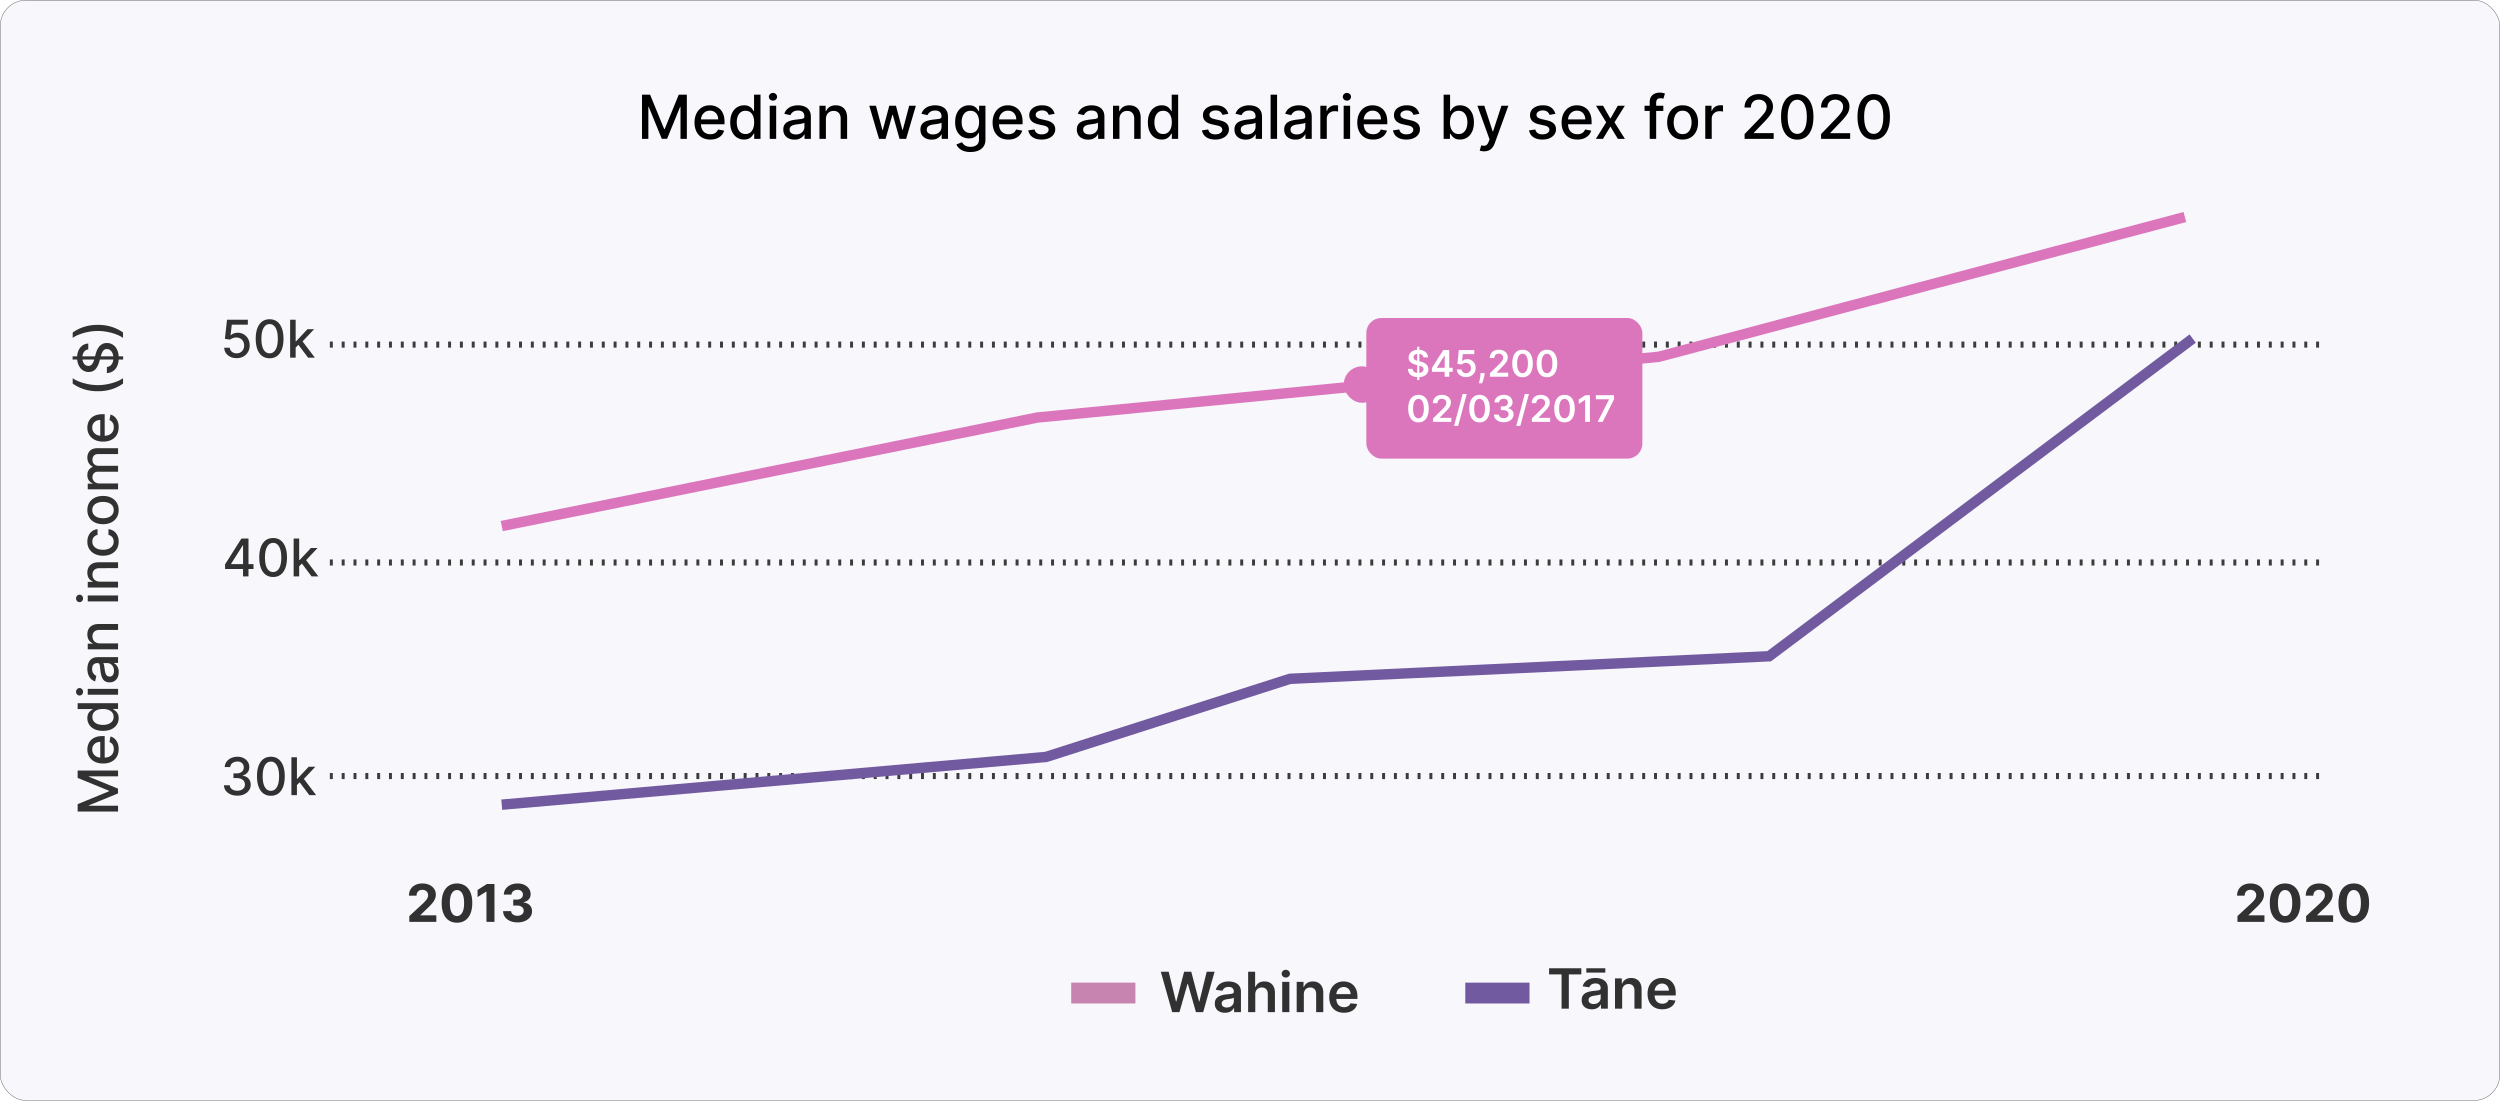 <svg width="1440" height="634" fill="none" xmlns="http://www.w3.org/2000/svg"><rect x=".125" y=".125" width="1439.75" height="633.75" rx="14.875" fill="#F9F9FE"/><rect x=".125" y=".125" width="1439.75" height="633.75" rx="14.875" fill="#000" fill-opacity=".01"/><rect x=".125" y=".125" width="1439.75" height="633.75" rx="14.875" stroke="#585858" stroke-width=".25"/><path d="M44.727 467.443v-4.261l18.091-7.409v-.273l-18.09-7.409v-4.261H68v3.34H51.16v.216l16.806 6.864v2.773l-16.818 6.863v.216H68v3.341H44.727zm23.625-35.969c0 1.72-.367 3.201-1.102 4.444-.742 1.234-1.784 2.189-3.125 2.863-1.349.667-2.928 1-4.739 1-1.788 0-3.363-.333-4.727-1-1.364-.674-2.428-1.613-3.193-2.818-.765-1.212-1.148-2.629-1.148-4.25 0-.985.163-1.939.489-2.864a6.937 6.937 0 011.534-2.488c.697-.735 1.602-1.315 2.716-1.739 1.106-.424 2.45-.636 4.034-.636h1.204v13.875H57.75v-10.546c-.894 0-1.686.182-2.375.546a4.12 4.12 0 00-1.648 1.534c-.401.651-.602 1.417-.602 2.295 0 .955.235 1.788.705 2.5a4.732 4.732 0 001.818 1.637 5.256 5.256 0 002.42.568h1.989c1.166 0 2.159-.205 2.977-.614.818-.416 1.443-.996 1.875-1.738.424-.743.636-1.61.636-2.603a5.4 5.4 0 00-.272-1.761c-.19-.53-.47-.989-.841-1.375a3.65 3.65 0 00-1.375-.886l.58-3.216a5.814 5.814 0 012.488 1.386c.704.659 1.254 1.489 1.648 2.489.386.992.58 2.125.58 3.397zm-.011-17.792c0 1.409-.36 2.666-1.08 3.773-.727 1.098-1.761 1.962-3.102 2.59-1.348.622-2.966.932-4.852.932-1.887 0-3.5-.314-4.841-.943-1.341-.636-2.367-1.507-3.08-2.614-.712-1.106-1.068-2.359-1.068-3.761 0-1.083.182-1.954.546-2.614.356-.666.772-1.181 1.25-1.545.477-.371.897-.659 1.261-.864v-.204h-8.648v-3.398H68v3.318h-2.716v.284c.371.205.795.5 1.273.887.477.379.894.901 1.25 1.568s.534 1.53.534 2.591zm-2.898-.75c0-.977-.257-1.803-.772-2.477-.523-.682-1.247-1.197-2.171-1.546-.924-.356-2-.534-3.227-.534-1.212 0-2.273.174-3.182.523-.91.348-1.617.86-2.125 1.534s-.761 1.507-.761 2.5c0 1.023.265 1.875.795 2.557.53.681 1.254 1.197 2.17 1.545.917.341 1.951.511 3.103.511 1.166 0 2.216-.174 3.147-.522.932-.349 1.67-.864 2.216-1.546.538-.689.807-1.538.807-2.545zM68 400.185H50.545v-3.398H68v3.398zm-20.148-1.716c0 .591-.197 1.098-.59 1.522-.402.417-.88.625-1.432.625a1.897 1.897 0 01-1.432-.625 2.136 2.136 0 01-.603-1.522 2.1 2.1 0 01.603-1.512c.394-.424.87-.636 1.431-.636.554 0 1.03.212 1.432.636.394.417.591.921.591 1.512zm20.534-11.333c0 1.106-.204 2.106-.613 3a5.048 5.048 0 01-1.807 2.125c-.788.516-1.754.773-2.898.773-.985 0-1.795-.189-2.432-.568a4.194 4.194 0 01-1.511-1.534 8.019 8.019 0 01-.84-2.159 21.482 21.482 0 01-.433-2.432c-.12-1.046-.22-1.894-.295-2.546-.084-.651-.216-1.125-.398-1.42-.182-.295-.477-.443-.886-.443h-.08c-.992 0-1.761.28-2.307.841-.545.553-.818 1.379-.818 2.477 0 1.144.254 2.045.762 2.705.5.651 1.056 1.102 1.67 1.352l-.727 3.193c-1.06-.379-1.917-.932-2.569-1.659a6.736 6.736 0 01-1.431-2.534 9.9 9.9 0 01-.455-3.012c0-.697.084-1.435.25-2.215a6.49 6.49 0 01.887-2.205c.431-.689 1.049-1.254 1.852-1.693.795-.44 1.83-.659 3.102-.659H68v3.318h-2.386v.136c.439.22.87.55 1.295.989.424.439.777 1.004 1.057 1.693.28.689.42 1.515.42 2.477zm-2.727-.738c0-.94-.186-1.743-.557-2.409-.37-.675-.856-1.186-1.454-1.534a3.765 3.765 0 00-1.944-.535h-2.25c.122.122.235.357.341.705.099.341.186.731.262 1.17.068.44.132.868.193 1.285.053.416.099.765.136 1.045a8.43 8.43 0 00.42 1.807c.198.538.482.97.853 1.295.364.318.849.478 1.455.478.84 0 1.477-.311 1.909-.932.424-.621.636-1.413.636-2.375zm-8.023-15.799H68v3.398H50.545v-3.261h2.841v-.216a4.992 4.992 0 01-2.227-1.886c-.56-.864-.84-1.951-.84-3.262 0-1.189.25-2.231.75-3.125.492-.894 1.226-1.587 2.204-2.079.977-.493 2.185-.739 3.625-.739H68v3.398H57.307c-1.265 0-2.254.329-2.966.988-.72.659-1.08 1.565-1.08 2.716 0 .788.17 1.489.512 2.103.34.606.84 1.087 1.5 1.443.651.348 1.44.522 2.363.522zM68 346.403H50.545v-3.397H68v3.397zm-20.148-1.716a2.16 2.16 0 01-.59 1.523c-.402.417-.88.625-1.432.625a1.897 1.897 0 01-1.432-.625 2.138 2.138 0 01-.603-1.523c0-.59.201-1.094.603-1.511.394-.424.87-.636 1.431-.636.554 0 1.03.212 1.432.636.394.417.591.921.591 1.511zm9.784-9.65H68v3.398H50.545v-3.262h2.841v-.216a4.985 4.985 0 01-2.227-1.886c-.56-.864-.84-1.951-.84-3.261 0-1.19.25-2.231.75-3.125.492-.894 1.226-1.587 2.204-2.08.977-.492 2.185-.739 3.625-.739H68v3.398H57.307c-1.265 0-2.254.33-2.966.989-.72.659-1.08 1.564-1.08 2.716 0 .788.17 1.488.512 2.102.34.606.84 1.087 1.5 1.443.651.349 1.44.523 2.363.523zm10.716-23.08c0 1.69-.382 3.144-1.148 4.364-.772 1.212-1.837 2.144-3.193 2.795-1.356.652-2.909.978-4.659.978-1.772 0-3.337-.334-4.693-1-1.364-.667-2.428-1.606-3.193-2.818-.765-1.213-1.148-2.641-1.148-4.285 0-1.325.246-2.507.739-3.545.485-1.038 1.166-1.875 2.045-2.511.88-.644 1.906-1.027 3.08-1.148v3.307c-.818.182-1.523.598-2.114 1.25-.59.644-.886 1.507-.886 2.591 0 .947.25 1.776.75 2.488.492.705 1.197 1.254 2.113 1.648.91.394 1.985.591 3.228.591 1.272 0 2.37-.193 3.295-.58.924-.386 1.64-.931 2.148-1.636.508-.712.761-1.549.761-2.511 0-.644-.117-1.228-.352-1.75a3.568 3.568 0 00-1.034-1.33c-.447-.364-.985-.617-1.614-.761v-3.307c1.13.121 2.137.489 3.023 1.102.886.614 1.583 1.436 2.09 2.466.508 1.023.762 2.224.762 3.602zm0-18.156c0 1.636-.375 3.065-1.125 4.284-.75 1.22-1.799 2.167-3.148 2.841-1.348.674-2.924 1.011-4.727 1.011-1.81 0-3.394-.337-4.75-1.011-1.356-.674-2.409-1.621-3.159-2.841-.75-1.219-1.125-2.648-1.125-4.284 0-1.636.375-3.064 1.125-4.284.75-1.22 1.803-2.167 3.16-2.841 1.355-.674 2.939-1.011 4.75-1.011 1.802 0 3.378.337 4.726 1.011 1.349.674 2.398 1.621 3.148 2.841.75 1.22 1.125 2.648 1.125 4.284zm-2.852-.011c0-1.061-.28-1.94-.84-2.637-.561-.697-1.308-1.212-2.24-1.545-.931-.341-1.958-.511-3.08-.511-1.113 0-2.136.17-3.067.511-.94.333-1.694.848-2.262 1.545-.568.697-.852 1.576-.852 2.637 0 1.068.284 1.954.852 2.659.569.697 1.322 1.216 2.262 1.557.931.333 1.954.5 3.068.5 1.121 0 2.148-.167 3.08-.5.931-.341 1.678-.86 2.238-1.557.56-.705.841-1.591.841-2.659zm2.5-11.918H50.545v-3.261h2.841v-.216c-.962-.364-1.712-.958-2.25-1.784-.545-.826-.818-1.815-.818-2.966 0-1.167.273-2.144.818-2.932.546-.795 1.296-1.383 2.25-1.761v-.182c-.931-.417-1.674-1.08-2.227-1.989-.56-.909-.84-1.992-.84-3.25 0-1.583.495-2.875 1.488-3.875.992-1.007 2.488-1.511 4.488-1.511H68v3.398H56.614c-1.182 0-2.038.322-2.569.966-.53.643-.795 1.412-.795 2.306 0 1.106.34 1.966 1.023 2.58.674.614 1.541.92 2.602.92H68v3.387H56.398c-.947 0-1.709.295-2.284.886-.576.591-.864 1.36-.864 2.307a3.3 3.3 0 00.511 1.784c.334.538.8.973 1.398 1.307.599.326 1.292.488 2.08.488H68v3.398zm.352-35.804c0 1.72-.367 3.201-1.102 4.443-.742 1.235-1.784 2.19-3.125 2.864-1.349.667-2.928 1-4.739 1-1.788 0-3.363-.333-4.727-1-1.364-.674-2.428-1.614-3.193-2.818-.765-1.212-1.148-2.629-1.148-4.25 0-.985.163-1.94.489-2.864a6.928 6.928 0 011.534-2.488c.697-.735 1.602-1.315 2.716-1.739 1.106-.424 2.45-.636 4.034-.636h1.204v13.875H57.75v-10.546c-.894 0-1.686.182-2.375.546a4.12 4.12 0 00-1.648 1.534c-.401.651-.602 1.416-.602 2.295 0 .955.235 1.788.705 2.5a4.722 4.722 0 001.818 1.636 5.244 5.244 0 002.42.569h1.989c1.166 0 2.159-.205 2.977-.614.818-.417 1.443-.996 1.875-1.739.424-.742.636-1.609.636-2.602a5.4 5.4 0 00-.272-1.761 3.795 3.795 0 00-.841-1.375 3.652 3.652 0 00-1.375-.887l.58-3.216c.946.258 1.776.72 2.488 1.387.704.659 1.254 1.488 1.648 2.488.386.993.58 2.125.58 3.398zm-11.988-20.716c-2.849 0-5.47-.375-7.864-1.125a23.42 23.42 0 01-6.625-3.284v-3.113c.75.56 1.67 1.083 2.761 1.568a26.05 26.05 0 003.591 1.272c1.296.364 2.64.648 4.034.853 1.387.204 2.754.307 4.103.307 1.803 0 3.628-.178 5.477-.535a30.543 30.543 0 005.148-1.443c1.583-.606 2.875-1.28 3.875-2.022v3.113a23.42 23.42 0 01-6.625 3.284c-2.394.75-5.02 1.125-7.875 1.125zm14.545-18.241H41.82v-1.864h29.09v1.864zm-20.068-5.83c-1.076.121-1.91.621-2.5 1.5-.599.879-.898 1.985-.898 3.318 0 .955.152 1.781.455 2.478.295.697.704 1.238 1.227 1.625a2.902 2.902 0 001.761.568c.553 0 1.03-.129 1.432-.386.402-.266.739-.61 1.012-1.035.265-.431.488-.894.67-1.386.174-.492.318-.966.432-1.42l.59-2.273c.183-.743.429-1.504.74-2.284a9.116 9.116 0 011.227-2.171 5.885 5.885 0 011.886-1.613c.75-.417 1.648-.625 2.693-.625 1.318 0 2.489.341 3.511 1.022 1.023.675 1.83 1.656 2.421 2.944.59 1.28.886 2.829.886 4.647 0 1.743-.276 3.25-.83 4.523-.552 1.273-1.336 2.269-2.352 2.989-1.022.719-2.234 1.117-3.636 1.193v-3.523c.841-.068 1.542-.341 2.102-.818.553-.485.966-1.102 1.24-1.852a7.519 7.519 0 00.397-2.489c0-.992-.156-1.875-.466-2.648-.318-.78-.758-1.394-1.318-1.841-.569-.447-1.231-.67-1.989-.67-.69 0-1.254.197-1.693.591-.44.386-.803.913-1.091 1.579-.288.66-.542 1.406-.761 2.239l-.75 2.75c-.508 1.864-1.254 3.341-2.239 4.432-.985 1.083-2.288 1.625-3.91 1.625-1.34 0-2.51-.364-3.51-1.091s-1.777-1.712-2.33-2.955c-.56-1.242-.84-2.644-.84-4.204 0-1.576.276-2.966.829-4.171.553-1.212 1.314-2.166 2.284-2.863.962-.697 2.068-1.061 3.318-1.091v3.386zm5.523-14.162c2.856 0 5.48.375 7.875 1.125a23.446 23.446 0 016.625 3.284v3.114c-.75-.561-1.67-1.083-2.762-1.568a26.365 26.365 0 00-3.58-1.273 32.529 32.529 0 00-4.045-.852 28.248 28.248 0 00-4.113-.307c-1.796 0-3.618.178-5.466.534a30.543 30.543 0 00-5.148 1.443c-1.583.606-2.875 1.281-3.875 2.023v-3.114a23.446 23.446 0 016.625-3.284c2.394-.75 5.015-1.125 7.864-1.125z" fill="#313131"/><path d="M369.797 54.545h4.66l8.104 19.787h.298l8.104-19.786h4.661V80h-3.654V61.58h-.236l-7.507 18.383h-3.033l-7.507-18.395h-.236V80h-3.654V54.545zm39.34 25.84c-1.881 0-3.5-.402-4.859-1.205-1.351-.812-2.395-1.952-3.132-3.418-.73-1.475-1.094-3.203-1.094-5.183 0-1.956.364-3.68 1.094-5.17.737-1.492 1.764-2.656 3.082-3.493 1.326-.837 2.875-1.255 4.648-1.255 1.078 0 2.122.178 3.132.534a7.58 7.58 0 012.722 1.678c.804.762 1.438 1.752 1.902 2.97.464 1.21.696 2.68.696 4.413v1.317h-15.176V68.79h11.534c0-.978-.199-1.844-.596-2.598a4.512 4.512 0 00-1.678-1.802c-.713-.439-1.55-.658-2.511-.658-1.044 0-1.955.256-2.734.77a5.172 5.172 0 00-1.79 1.989 5.744 5.744 0 00-.621 2.647v2.175c0 1.276.223 2.362.671 3.257.455.894 1.089 1.578 1.901 2.05.812.464 1.761.696 2.847.696.704 0 1.346-.1 1.926-.298a4.164 4.164 0 001.504-.92 3.98 3.98 0 00.969-1.504l3.518.634a6.374 6.374 0 01-1.516 2.722c-.721.77-1.629 1.371-2.722 1.802-1.086.423-2.325.634-3.717.634zm19.461-.012c-1.541 0-2.917-.394-4.126-1.18-1.202-.796-2.146-1.927-2.834-3.394-.68-1.475-1.019-3.244-1.019-5.307s.343-3.828 1.031-5.295c.696-1.467 1.649-2.59 2.859-3.368 1.21-.779 2.581-1.169 4.114-1.169 1.185 0 2.138.2 2.859.597.729.39 1.292.845 1.69 1.367.406.522.721.982.944 1.38h.224v-9.459h3.716V80h-3.629v-2.97h-.311c-.223.406-.546.87-.969 1.391-.414.522-.986.978-1.715 1.368-.729.39-1.674.584-2.834.584zm.82-3.17c1.069 0 1.972-.281 2.71-.845.746-.571 1.309-1.363 1.69-2.374.39-1.01.584-2.187.584-3.53 0-1.325-.19-2.485-.571-3.48-.382-.994-.941-1.769-1.678-2.324-.738-.555-1.649-.833-2.735-.833-1.118 0-2.05.29-2.796.87-.746.58-1.309 1.372-1.691 2.374-.372 1.003-.559 2.134-.559 3.393 0 1.277.191 2.424.572 3.443.381 1.02.944 1.827 1.69 2.424.754.588 1.682.883 2.784.883zM443.361 80V60.91h3.716V80h-3.716zm1.876-22.037a2.362 2.362 0 01-1.665-.646c-.456-.439-.684-.961-.684-1.566 0-.613.228-1.135.684-1.566a2.338 2.338 0 011.665-.659c.647 0 1.198.22 1.653.659.464.43.696.953.696 1.566 0 .605-.232 1.127-.696 1.566a2.316 2.316 0 01-1.653.646zm12.395 22.46c-1.21 0-2.303-.224-3.281-.672-.978-.455-1.753-1.114-2.324-1.976-.564-.862-.846-1.918-.846-3.17 0-1.076.208-1.963.622-2.659a4.586 4.586 0 011.678-1.653 8.758 8.758 0 012.361-.92c.87-.207 1.757-.364 2.66-.472l2.784-.323c.713-.091 1.231-.236 1.554-.435.323-.2.485-.522.485-.97v-.087c0-1.085-.307-1.926-.92-2.523-.605-.596-1.508-.895-2.71-.895-1.251 0-2.237.278-2.958.833-.712.547-1.205 1.156-1.479 1.827l-3.492-.795c.414-1.16 1.019-2.097 1.814-2.81a7.363 7.363 0 012.772-1.565 10.82 10.82 0 013.294-.498c.762 0 1.57.092 2.423.274a7.087 7.087 0 012.411.97c.754.472 1.372 1.147 1.852 2.025.481.87.721 2.001.721 3.393V80h-3.629v-2.61h-.149c-.24.48-.601.953-1.081 1.417-.481.464-1.098.85-1.852 1.156-.754.306-1.658.46-2.71.46zm.808-2.983c1.027 0 1.906-.203 2.635-.61.737-.405 1.297-.936 1.678-1.59a4.13 4.13 0 00.584-2.126v-2.46c-.133.132-.389.256-.771.372a11.9 11.9 0 01-1.28.286c-.48.075-.949.145-1.404.211-.456.058-.837.108-1.144.15a9.209 9.209 0 00-1.976.46c-.588.215-1.061.526-1.417.932-.348.397-.522.928-.522 1.59 0 .92.34 1.616 1.019 2.089.68.464 1.546.696 2.598.696zm17.279-8.775V80h-3.716V60.91h3.567v3.106h.236a5.46 5.46 0 012.064-2.436c.944-.613 2.133-.92 3.567-.92 1.301 0 2.44.274 3.418.82.977.54 1.736 1.343 2.274 2.412.539 1.069.808 2.39.808 3.965V80h-3.716V68.304c0-1.383-.361-2.465-1.082-3.244-.72-.787-1.711-1.18-2.97-1.18-.862 0-1.628.186-2.299.559-.663.373-1.189.92-1.579 1.64-.381.713-.572 1.575-.572 2.586zM506.323 80l-5.618-19.09h3.84l3.741 14.019h.187l3.753-14.02h3.841l3.729 13.958h.186l3.716-13.958h3.841L521.933 80h-3.79l-3.878-13.784h-.286L510.101 80h-3.778zm30.298.423c-1.209 0-2.303-.224-3.281-.672a5.52 5.52 0 01-2.324-1.976c-.564-.862-.845-1.918-.845-3.17 0-1.076.207-1.963.621-2.659a4.586 4.586 0 011.678-1.653 8.765 8.765 0 012.362-.92c.87-.207 1.756-.364 2.659-.472l2.784-.323c.713-.091 1.231-.236 1.554-.435.323-.2.485-.522.485-.97v-.087c0-1.085-.307-1.926-.92-2.523-.605-.596-1.508-.895-2.709-.895-1.252 0-2.238.278-2.959.833-.712.547-1.205 1.156-1.479 1.827l-3.492-.795c.414-1.16 1.019-2.097 1.815-2.81a7.351 7.351 0 012.771-1.565 10.82 10.82 0 013.294-.498c.762 0 1.57.092 2.424.274a7.104 7.104 0 012.411.97c.754.472 1.371 1.147 1.852 2.025.48.87.721 2.001.721 3.393V80h-3.63v-2.61h-.149c-.24.48-.601.953-1.081 1.417-.481.464-1.098.85-1.852 1.156-.754.306-1.657.46-2.71.46zm.808-2.983c1.028 0 1.906-.203 2.635-.61.738-.405 1.297-.936 1.678-1.59.39-.663.584-1.372.584-2.126v-2.46c-.132.132-.389.256-.77.372-.373.108-.8.203-1.281.286-.48.075-.948.145-1.404.211-.456.058-.837.108-1.143.15a9.218 9.218 0 00-1.977.46c-.588.215-1.06.526-1.417.932-.348.397-.522.928-.522 1.59 0 .92.34 1.616 1.02 2.089.679.464 1.545.696 2.597.696zm21.568 10.117c-1.517 0-2.822-.199-3.916-.597-1.085-.397-1.972-.924-2.659-1.578-.688-.655-1.202-1.372-1.541-2.15l3.194-1.318c.223.365.522.75.895 1.156.381.414.895.766 1.541 1.056.654.29 1.495.435 2.523.435 1.409 0 2.573-.343 3.492-1.031.92-.68 1.38-1.765 1.38-3.257V76.52h-.236c-.224.406-.547.858-.97 1.355-.414.497-.986.928-1.715 1.292-.729.365-1.678.547-2.846.547-1.508 0-2.867-.352-4.077-1.056-1.201-.713-2.154-1.761-2.858-3.145-.696-1.392-1.044-3.103-1.044-5.133s.343-3.77 1.031-5.22c.696-1.45 1.649-2.56 2.859-3.331 1.21-.779 2.581-1.169 4.114-1.169 1.185 0 2.142.2 2.871.597.729.39 1.297.845 1.703 1.367.414.522.733.982.957 1.38h.273v-3.095h3.642v19.514c0 1.64-.381 2.987-1.144 4.039-.762 1.052-1.793 1.831-3.094 2.337-1.293.505-2.751.758-4.375.758zm-.038-10.925c1.069 0 1.972-.249 2.71-.746.746-.505 1.309-1.226 1.69-2.163.39-.944.584-2.075.584-3.393 0-1.284-.19-2.415-.571-3.393-.382-.978-.941-1.74-1.678-2.287-.738-.555-1.649-.833-2.735-.833-1.118 0-2.05.29-2.796.87-.746.572-1.309 1.351-1.691 2.337-.372.986-.559 2.088-.559 3.306 0 1.251.191 2.35.572 3.294.381.945.945 1.682 1.69 2.212.754.53 1.682.796 2.784.796zm21.863 3.753c-1.881 0-3.501-.402-4.86-1.205-1.35-.812-2.394-1.952-3.132-3.418-.729-1.475-1.094-3.203-1.094-5.183 0-1.956.365-3.68 1.094-5.17.738-1.492 1.765-2.656 3.082-3.493 1.326-.837 2.876-1.255 4.649-1.255 1.077 0 2.121.178 3.132.534a7.588 7.588 0 012.722 1.678c.804.762 1.438 1.752 1.902 2.97.464 1.21.696 2.68.696 4.413v1.317h-15.176V68.79h11.534c0-.978-.199-1.844-.597-2.598a4.506 4.506 0 00-1.678-1.802c-.712-.439-1.549-.658-2.51-.658-1.044 0-1.956.256-2.735.77a5.17 5.17 0 00-1.789 1.989 5.732 5.732 0 00-.622 2.647v2.175c0 1.276.224 2.362.671 3.257.456.894 1.09 1.578 1.902 2.05.812.464 1.761.696 2.846.696.705 0 1.347-.1 1.927-.298a4.164 4.164 0 001.504-.92c.422-.406.745-.907.969-1.504l3.517.634a6.363 6.363 0 01-1.516 2.722c-.721.77-1.628 1.371-2.722 1.802-1.085.423-2.324.634-3.716.634zm26.62-14.815l-3.369.597a3.963 3.963 0 00-.671-1.23c-.298-.39-.704-.71-1.218-.958s-1.156-.373-1.926-.373c-1.053 0-1.931.236-2.635.709-.705.464-1.057 1.064-1.057 1.802 0 .638.236 1.152.709 1.541.472.39 1.234.709 2.287.957l3.032.696c1.757.406 3.066 1.032 3.928 1.877.862.845 1.293 1.943 1.293 3.293 0 1.144-.332 2.163-.995 3.058-.654.887-1.57 1.583-2.747 2.088-1.168.506-2.523.758-4.064.758-2.138 0-3.882-.455-5.232-1.367-1.351-.92-2.18-2.225-2.486-3.915l3.592-.547c.223.936.683 1.645 1.379 2.126.696.472 1.604.708 2.722.708 1.218 0 2.192-.253 2.921-.758.729-.514 1.094-1.14 1.094-1.877 0-.597-.224-1.098-.671-1.504-.439-.406-1.115-.713-2.026-.92l-3.232-.708c-1.781-.406-3.099-1.053-3.952-1.94-.845-.886-1.268-2.008-1.268-3.367 0-1.127.315-2.113.945-2.958.629-.846 1.499-1.504 2.61-1.977 1.11-.48 2.382-.72 3.815-.72 2.064 0 3.688.447 4.873 1.342 1.184.886 1.968 2.076 2.349 3.567zm19.277 14.853c-1.21 0-2.303-.224-3.281-.672-.978-.455-1.753-1.114-2.324-1.976-.564-.862-.846-1.918-.846-3.17 0-1.076.208-1.963.622-2.659a4.579 4.579 0 011.678-1.653 8.758 8.758 0 012.361-.92c.87-.207 1.757-.364 2.66-.472l2.784-.323c.713-.091 1.231-.236 1.554-.435.323-.2.484-.522.484-.97v-.087c0-1.085-.306-1.926-.919-2.523-.605-.596-1.508-.895-2.71-.895-1.251 0-2.237.278-2.958.833-.712.547-1.205 1.156-1.479 1.827l-3.492-.795c.414-1.16 1.019-2.097 1.814-2.81a7.363 7.363 0 012.772-1.565 10.82 10.82 0 013.294-.498c.762 0 1.57.092 2.423.274a7.087 7.087 0 012.411.97c.754.472 1.372 1.147 1.852 2.025.481.87.721 2.001.721 3.393V80h-3.629v-2.61h-.149c-.241.48-.601.953-1.082 1.417-.48.464-1.097.85-1.851 1.156-.754.306-1.658.46-2.71.46zm.808-2.983c1.027 0 1.906-.203 2.635-.61.737-.405 1.297-.936 1.678-1.59a4.13 4.13 0 00.584-2.126v-2.46c-.133.132-.39.256-.771.372-.373.108-.799.203-1.28.286-.48.075-.949.145-1.404.211-.456.058-.837.108-1.144.15a9.209 9.209 0 00-1.976.46c-.588.215-1.061.526-1.417.932-.348.397-.522.928-.522 1.59 0 .92.34 1.616 1.019 2.089.68.464 1.546.696 2.598.696zm17.279-8.775V80h-3.716V60.91h3.567v3.106h.236a5.457 5.457 0 012.063-2.436c.945-.613 2.134-.92 3.568-.92 1.301 0 2.44.274 3.418.82.977.54 1.735 1.343 2.274 2.412.539 1.069.808 2.39.808 3.965V80h-3.716V68.304c0-1.383-.361-2.465-1.082-3.244-.72-.787-1.711-1.18-2.97-1.18-.862 0-1.628.186-2.3.559-.662.373-1.189.92-1.578 1.64-.381.713-.572 1.575-.572 2.586zm24.349 11.708c-1.542 0-2.917-.394-4.127-1.18-1.201-.796-2.146-1.927-2.834-3.394-.679-1.475-1.019-3.244-1.019-5.307s.344-3.828 1.032-5.295c.696-1.467 1.649-2.59 2.859-3.368 1.209-.779 2.581-1.169 4.114-1.169 1.184 0 2.137.2 2.858.597.729.39 1.293.845 1.691 1.367.406.522.72.982.944 1.38h.224v-9.459h3.716V80h-3.629v-2.97h-.311c-.224.406-.547.87-.969 1.391-.415.522-.986.978-1.716 1.368-.729.39-1.673.584-2.833.584zm.82-3.17c1.069 0 1.972-.281 2.709-.845.746-.571 1.31-1.363 1.691-2.374.389-1.01.584-2.187.584-3.53 0-1.325-.191-2.485-.572-3.48-.381-.994-.94-1.769-1.678-2.324-.737-.555-1.649-.833-2.734-.833-1.119 0-2.051.29-2.797.87-.745.58-1.309 1.372-1.69 2.374-.373 1.003-.559 2.134-.559 3.393 0 1.277.19 2.424.572 3.443.381 1.02.944 1.827 1.69 2.424.754.588 1.682.883 2.784.883zm37.511-11.633l-3.369.597a3.963 3.963 0 00-.671-1.23c-.298-.39-.704-.71-1.218-.958s-1.156-.373-1.926-.373c-1.053 0-1.931.236-2.635.709-.705.464-1.057 1.064-1.057 1.802 0 .638.236 1.152.709 1.541.472.39 1.234.709 2.287.957l3.032.696c1.757.406 3.066 1.032 3.928 1.877.862.845 1.292 1.943 1.292 3.293 0 1.144-.331 2.163-.994 3.058-.654.887-1.57 1.583-2.747 2.088-1.168.506-2.523.758-4.064.758-2.138 0-3.882-.455-5.233-1.367-1.35-.92-2.179-2.225-2.485-3.915l3.592-.547c.223.936.683 1.645 1.379 2.126.696.472 1.604.708 2.722.708 1.218 0 2.192-.253 2.921-.758.729-.514 1.094-1.14 1.094-1.877 0-.597-.224-1.098-.671-1.504-.44-.406-1.115-.713-2.026-.92l-3.232-.708c-1.781-.406-3.099-1.053-3.952-1.94-.845-.886-1.268-2.008-1.268-3.367 0-1.127.315-2.113.945-2.958.629-.846 1.499-1.504 2.61-1.977 1.11-.48 2.382-.72 3.815-.72 2.064 0 3.688.447 4.873 1.342 1.184.886 1.967 2.076 2.349 3.567zM717.5 80.423c-1.209 0-2.303-.224-3.281-.672a5.52 5.52 0 01-2.324-1.976c-.564-.862-.845-1.918-.845-3.17 0-1.076.207-1.963.621-2.659a4.586 4.586 0 011.678-1.653 8.758 8.758 0 012.361-.92 23.533 23.533 0 012.66-.472l2.784-.323c.713-.091 1.231-.236 1.554-.435.323-.2.485-.522.485-.97v-.087c0-1.085-.307-1.926-.92-2.523-.605-.596-1.508-.895-2.71-.895-1.251 0-2.237.278-2.958.833-.712.547-1.205 1.156-1.479 1.827l-3.492-.795c.414-1.16 1.019-2.097 1.814-2.81a7.363 7.363 0 012.772-1.565 10.82 10.82 0 013.294-.498c.762 0 1.57.092 2.423.274a7.1 7.1 0 012.412.97c.754.472 1.371 1.147 1.852 2.025.48.87.72 2.001.72 3.393V80h-3.629v-2.61h-.149c-.24.48-.601.953-1.081 1.417-.481.464-1.098.85-1.852 1.156-.754.306-1.657.46-2.71.46zm.808-2.983c1.028 0 1.906-.203 2.635-.61.738-.405 1.297-.936 1.678-1.59a4.13 4.13 0 00.584-2.126v-2.46c-.132.132-.389.256-.77.372-.373.108-.8.203-1.281.286-.48.075-.948.145-1.404.211-.456.058-.837.108-1.144.15a9.223 9.223 0 00-1.976.46c-.588.215-1.06.526-1.417.932-.348.397-.522.928-.522 1.59 0 .92.34 1.616 1.019 2.089.68.464 1.546.696 2.598.696zm17.28-22.895V80h-3.717V54.545h3.717zm10.555 25.878c-1.21 0-2.304-.224-3.281-.672-.978-.455-1.753-1.114-2.325-1.976-.563-.862-.845-1.918-.845-3.17 0-1.076.207-1.963.622-2.659a4.579 4.579 0 011.678-1.653 8.758 8.758 0 012.361-.92c.87-.207 1.757-.364 2.66-.472l2.784-.323c.713-.091 1.23-.236 1.554-.435.323-.2.484-.522.484-.97v-.087c0-1.085-.306-1.926-.919-2.523-.605-.596-1.508-.895-2.71-.895-1.251 0-2.237.278-2.958.833-.713.547-1.206 1.156-1.479 1.827l-3.493-.795c.415-1.16 1.02-2.097 1.815-2.81a7.363 7.363 0 012.772-1.565 10.817 10.817 0 013.293-.498c.763 0 1.571.092 2.424.274a7.095 7.095 0 012.411.97c.754.472 1.372 1.147 1.852 2.025.481.87.721 2.001.721 3.393V80h-3.629v-2.61h-.149c-.241.48-.601.953-1.082 1.417-.48.464-1.098.85-1.852 1.156-.754.306-1.657.46-2.709.46zm.808-2.983c1.027 0 1.906-.203 2.635-.61.737-.405 1.296-.936 1.678-1.59a4.13 4.13 0 00.584-2.126v-2.46c-.133.132-.39.256-.771.372-.373.108-.799.203-1.28.286-.481.075-.949.145-1.405.211-.455.058-.836.108-1.143.15a9.195 9.195 0 00-1.976.46c-.588.215-1.061.526-1.417.932-.348.397-.522.928-.522 1.59 0 .92.34 1.616 1.019 2.089.68.464 1.545.696 2.598.696zM760.514 80V60.91h3.592v3.032h.199c.348-1.028.961-1.836 1.839-2.424.887-.596 1.889-.895 3.008-.895a15.85 15.85 0 011.578.087v3.555a6.654 6.654 0 00-.795-.137 7.584 7.584 0 00-1.143-.087c-.879 0-1.662.187-2.35.56a4.152 4.152 0 00-1.615 1.528c-.398.647-.597 1.384-.597 2.213V80h-3.716zm13.432 0V60.91h3.717V80h-3.717zm1.877-22.037a2.362 2.362 0 01-1.665-.646c-.456-.439-.684-.961-.684-1.566 0-.613.228-1.135.684-1.566a2.338 2.338 0 011.665-.659c.647 0 1.198.22 1.653.659.464.43.696.953.696 1.566 0 .605-.232 1.127-.696 1.566a2.316 2.316 0 01-1.653.646zm15.067 22.422c-1.881 0-3.501-.402-4.859-1.205-1.351-.812-2.395-1.952-3.133-3.418-.729-1.475-1.093-3.203-1.093-5.183 0-1.956.364-3.68 1.093-5.17.738-1.492 1.765-2.656 3.083-3.493 1.326-.837 2.875-1.255 4.648-1.255 1.077 0 2.121.178 3.132.534a7.58 7.58 0 012.722 1.678c.804.762 1.438 1.752 1.902 2.97.464 1.21.696 2.68.696 4.413v1.317h-15.176V68.79h11.534c0-.978-.199-1.844-.596-2.598a4.512 4.512 0 00-1.678-1.802c-.713-.439-1.55-.658-2.511-.658-1.044 0-1.955.256-2.734.77a5.172 5.172 0 00-1.79 1.989 5.744 5.744 0 00-.621 2.647v2.175c0 1.276.223 2.362.671 3.257.455.894 1.089 1.578 1.901 2.05.812.464 1.761.696 2.847.696.704 0 1.346-.1 1.926-.298a4.164 4.164 0 001.504-.92 3.98 3.98 0 00.969-1.504l3.518.634a6.365 6.365 0 01-1.517 2.722c-.72.77-1.628 1.371-2.721 1.802-1.086.423-2.325.634-3.717.634zm26.62-14.815l-3.368.597a4.004 4.004 0 00-.671-1.23c-.299-.39-.705-.71-1.218-.958-.514-.248-1.156-.373-1.927-.373-1.052 0-1.931.236-2.635.709-.704.464-1.056 1.064-1.056 1.802 0 .638.236 1.152.708 1.541.472.39 1.235.709 2.287.957l3.033.696c1.756.406 3.066 1.032 3.927 1.877.862.845 1.293 1.943 1.293 3.293 0 1.144-.332 2.163-.994 3.058-.655.887-1.571 1.583-2.747 2.088-1.169.506-2.523.758-4.064.758-2.138 0-3.882-.455-5.233-1.367-1.351-.92-2.179-2.225-2.486-3.915l3.592-.547c.224.936.684 1.645 1.38 2.126.696.472 1.603.708 2.722.708 1.218 0 2.191-.253 2.92-.758.73-.514 1.094-1.14 1.094-1.877 0-.597-.224-1.098-.671-1.504-.439-.406-1.114-.713-2.026-.92l-3.231-.708c-1.782-.406-3.099-1.053-3.953-1.94-.845-.886-1.268-2.008-1.268-3.367 0-1.127.315-2.113.945-2.958.63-.846 1.5-1.504 2.61-1.977 1.11-.48 2.382-.72 3.816-.72 2.063 0 3.687.447 4.872 1.342 1.185.886 1.968 2.076 2.349 3.567zM831.53 80V54.545h3.716v9.459h.224c.215-.398.526-.858.932-1.38.406-.522.97-.977 1.69-1.367.721-.398 1.674-.596 2.859-.596 1.541 0 2.917.389 4.127 1.168 1.209.779 2.158 1.901 2.846 3.368.696 1.467 1.044 3.232 1.044 5.295 0 2.063-.344 3.832-1.032 5.307-.688 1.467-1.632 2.598-2.834 3.393-1.201.787-2.572 1.18-4.114 1.18-1.16 0-2.108-.194-2.846-.583-.729-.39-1.301-.846-1.715-1.368a10.402 10.402 0 01-.957-1.392h-.311V80h-3.629zm3.642-9.546c0 1.343.194 2.52.584 3.53.389 1.011.953 1.803 1.69 2.374.738.564 1.641.846 2.71.846 1.11 0 2.038-.295 2.784-.883.745-.597 1.309-1.404 1.69-2.424.39-1.019.584-2.166.584-3.443 0-1.259-.19-2.39-.572-3.393-.372-1.002-.936-1.794-1.69-2.374-.746-.58-1.678-.87-2.796-.87-1.078 0-1.989.278-2.735.833-.737.555-1.297 1.33-1.678 2.324-.381.995-.571 2.155-.571 3.48zM854.84 87.16c-.555 0-1.06-.046-1.516-.137-.456-.083-.795-.174-1.019-.273l.895-3.045c.679.182 1.284.26 1.814.236a2.173 2.173 0 001.405-.597c.414-.373.779-.981 1.094-1.827l.46-1.267-6.986-19.34h3.978l4.835 14.815h.198l4.835-14.815h3.99l-7.867 21.639c-.365.994-.829 1.835-1.393 2.523a5.4 5.4 0 01-2.013 1.566c-.779.348-1.682.522-2.71.522zm41.044-21.589l-3.368.597a4.004 4.004 0 00-.671-1.23c-.299-.39-.705-.71-1.218-.958-.514-.248-1.156-.373-1.927-.373-1.052 0-1.931.236-2.635.709-.704.464-1.056 1.064-1.056 1.802 0 .638.236 1.152.708 1.541.472.39 1.235.709 2.287.957l3.033.696c1.756.406 3.066 1.032 3.927 1.877.862.845 1.293 1.943 1.293 3.293 0 1.144-.332 2.163-.994 3.058-.655.887-1.571 1.583-2.747 2.088-1.169.506-2.523.758-4.064.758-2.138 0-3.882-.455-5.233-1.367-1.351-.92-2.179-2.225-2.486-3.915l3.592-.547c.224.936.684 1.645 1.38 2.126.696.472 1.603.708 2.722.708 1.218 0 2.191-.253 2.92-.758.73-.514 1.094-1.14 1.094-1.877 0-.597-.223-1.098-.671-1.504-.439-.406-1.114-.713-2.026-.92l-3.231-.708c-1.782-.406-3.099-1.053-3.953-1.94-.845-.886-1.268-2.008-1.268-3.367 0-1.127.315-2.113.945-2.958.63-.846 1.5-1.504 2.61-1.977 1.11-.48 2.382-.72 3.816-.72 2.063 0 3.687.447 4.872 1.342 1.185.886 1.968 2.076 2.349 3.567zm12.687 14.815c-1.881 0-3.501-.402-4.86-1.205-1.35-.812-2.394-1.952-3.132-3.418-.729-1.475-1.094-3.203-1.094-5.183 0-1.956.365-3.68 1.094-5.17.738-1.492 1.765-2.656 3.082-3.493 1.326-.837 2.876-1.255 4.649-1.255 1.077 0 2.121.178 3.132.534a7.588 7.588 0 012.722 1.678c.804.762 1.438 1.752 1.902 2.97.464 1.21.696 2.68.696 4.413v1.317h-15.176V68.79h11.534c0-.978-.199-1.844-.597-2.598a4.506 4.506 0 00-1.678-1.802c-.712-.439-1.549-.658-2.51-.658-1.044 0-1.956.256-2.735.77a5.17 5.17 0 00-1.789 1.989 5.732 5.732 0 00-.622 2.647v2.175c0 1.276.224 2.362.671 3.257.456.894 1.09 1.578 1.902 2.05.812.464 1.761.696 2.846.696.705 0 1.347-.1 1.927-.298a4.164 4.164 0 001.504-.92c.422-.406.745-.907.969-1.504l3.517.634a6.363 6.363 0 01-1.516 2.722c-.721.77-1.628 1.371-2.722 1.802-1.085.423-2.324.634-3.716.634zm14.803-19.476l4.213 7.433 4.251-7.433h4.064l-5.953 9.545L935.952 80h-4.064l-4.301-7.134L923.299 80h-4.076l5.941-9.546-5.867-9.545h4.077zm34.692 0v2.983h-10.788V60.91h10.788zM950.236 80V58.697c0-1.194.261-2.184.783-2.97a4.8 4.8 0 012.076-1.778 6.617 6.617 0 012.809-.597c.745 0 1.383.062 1.914.187.53.116.924.223 1.18.323l-.87 3.008c-.174-.05-.397-.108-.671-.174a3.82 3.82 0 00-.994-.112c-.903 0-1.55.223-1.939.671-.381.447-.572 1.094-.572 1.939V80h-3.716zm18.954.385c-1.79 0-3.352-.41-4.686-1.23-1.334-.82-2.369-1.968-3.107-3.443-.737-1.475-1.106-3.198-1.106-5.17 0-1.98.369-3.713 1.106-5.196.738-1.483 1.773-2.635 3.107-3.455 1.334-.82 2.896-1.23 4.686-1.23s3.352.41 4.686 1.23c1.334.82 2.37 1.972 3.107 3.455.738 1.483 1.106 3.215 1.106 5.195 0 1.973-.368 3.696-1.106 5.171-.737 1.475-1.773 2.623-3.107 3.443-1.334.82-2.896 1.23-4.686 1.23zm.013-3.12c1.16 0 2.121-.306 2.883-.92.762-.612 1.326-1.428 1.69-2.448.373-1.019.56-2.142.56-3.368 0-1.218-.187-2.337-.56-3.356-.364-1.027-.928-1.852-1.69-2.473-.762-.621-1.723-.932-2.883-.932-1.169 0-2.138.31-2.909.932-.762.621-1.33 1.446-1.703 2.473-.364 1.02-.546 2.138-.546 3.356 0 1.226.182 2.35.546 3.368.373 1.02.941 1.836 1.703 2.449.771.613 1.74.92 2.909.92zM982.237 80V60.91h3.592v3.032h.199c.348-1.028.961-1.836 1.84-2.424.886-.596 1.889-.895 3.008-.895a15.85 15.85 0 011.578.087v3.555a6.654 6.654 0 00-.795-.137 7.608 7.608 0 00-1.144-.087c-.878 0-1.661.187-2.349.56a4.161 4.161 0 00-1.616 1.528c-.397.647-.596 1.384-.596 2.213V80h-3.717zm22.643 0v-2.784l8.62-8.924a49.02 49.02 0 002.27-2.548c.61-.737 1.06-1.438 1.36-2.1.29-.663.44-1.368.44-2.113 0-.846-.2-1.575-.59-2.188a3.904 3.904 0 00-1.63-1.43c-.69-.339-1.46-.509-2.33-.509-.91 0-1.7.187-2.38.56-.68.372-1.2.898-1.57 1.578-.36.68-.55 1.475-.55 2.386h-3.66c0-1.55.35-2.904 1.07-4.064.71-1.16 1.69-2.06 2.93-2.697 1.24-.646 2.66-.97 4.24-.97 1.6 0 3.01.32 4.22.957 1.23.63 2.19 1.492 2.88 2.586.68 1.085 1.03 2.311 1.03 3.679 0 .944-.18 1.868-.54 2.771-.35.904-.95 1.91-1.82 3.02-.87 1.103-2.08 2.44-3.63 4.015l-5.06 5.295v.186h11.46V80h-16.76zm30.33.423c-1.96-.009-3.64-.527-5.03-1.554-1.4-1.028-2.46-2.523-3.2-4.487-.74-1.964-1.1-4.33-1.1-7.097 0-2.76.36-5.116 1.1-7.072.75-1.955 1.82-3.447 3.21-4.474 1.4-1.028 3.07-1.542 5.02-1.542 1.95 0 3.62.518 5.01 1.554 1.39 1.028 2.46 2.519 3.19 4.474.75 1.948 1.12 4.3 1.12 7.06 0 2.776-.37 5.146-1.1 7.11-.74 1.955-1.81 3.45-3.2 4.486-1.39 1.028-3.06 1.542-5.02 1.542zm0-3.319c1.72 0 3.07-.841 4.04-2.523.98-1.682 1.47-4.114 1.47-7.296 0-2.113-.23-3.898-.68-5.357-.43-1.466-1.07-2.577-1.9-3.33-.82-.763-1.8-1.144-2.93-1.144-1.72 0-3.06.845-4.04 2.535-.98 1.69-1.47 4.123-1.48 7.296 0 2.121.22 3.915.66 5.382.45 1.458 1.08 2.564 1.9 3.318.82.746 1.81 1.119 2.96 1.119zM1048.94 80v-2.784l8.61-8.924c.92-.97 1.68-1.819 2.28-2.548.6-.737 1.05-1.438 1.35-2.1.3-.663.45-1.368.45-2.113 0-.846-.2-1.575-.6-2.188a3.877 3.877 0 00-1.62-1.43c-.69-.339-1.47-.509-2.33-.509-.91 0-1.71.187-2.38.56-.68.372-1.21.898-1.57 1.578-.37.68-.55 1.475-.55 2.386h-3.66c0-1.55.35-2.904 1.06-4.064.72-1.16 1.7-2.06 2.94-2.697 1.24-.646 2.65-.97 4.24-.97 1.6 0 3 .32 4.22.957 1.23.63 2.19 1.492 2.87 2.586.69 1.085 1.03 2.311 1.03 3.679a7.41 7.41 0 01-.53 2.771c-.35.904-.96 1.91-1.83 3.02-.87 1.103-2.08 2.44-3.63 4.015l-5.05 5.295v.186h11.45V80h-16.75zm30.33.423c-1.97-.009-3.64-.527-5.04-1.554-1.39-1.028-2.45-2.523-3.19-4.487-.74-1.964-1.11-4.33-1.11-7.097 0-2.76.37-5.116 1.11-7.072.75-1.955 1.81-3.447 3.21-4.474 1.4-1.028 3.07-1.542 5.02-1.542 1.94 0 3.61.518 5.01 1.554 1.39 1.028 2.45 2.519 3.19 4.474.75 1.948 1.12 4.3 1.12 7.06 0 2.776-.37 5.146-1.11 7.11-.73 1.955-1.8 3.45-3.19 4.486-1.39 1.028-3.07 1.542-5.02 1.542zm0-3.319c1.72 0 3.07-.841 4.04-2.523.97-1.682 1.46-4.114 1.46-7.296 0-2.113-.22-3.898-.67-5.357-.44-1.466-1.07-2.577-1.9-3.33-.82-.763-1.8-1.144-2.93-1.144-1.72 0-3.06.845-4.04 2.535-.98 1.69-1.47 4.123-1.48 7.296 0 2.121.22 3.915.66 5.382.45 1.458 1.08 2.564 1.9 3.318.82.746 1.81 1.119 2.96 1.119zM190 447h1149.65z" fill="#000"/><path d="M190 447h1149.65" stroke="#3C3C3C" stroke-width="3.5" stroke-dasharray="1.71 5.1"/><path d="M136.695 458.298c-1.463 0-2.77-.252-3.921-.756-1.143-.504-2.049-1.204-2.716-2.099-.661-.902-1.016-1.946-1.066-3.132h3.345a2.89 2.89 0 00.65 1.683c.398.469.916.831 1.556 1.087.639.256 1.349.383 2.13.383.86 0 1.62-.149 2.28-.447.668-.298 1.19-.714 1.566-1.246.377-.54.565-1.162.565-1.865 0-.731-.188-1.374-.565-1.928-.369-.561-.912-1.001-1.63-1.321-.71-.32-1.569-.479-2.578-.479h-1.843v-2.685h1.843c.81 0 1.52-.146 2.131-.437.618-.291 1.101-.696 1.449-1.214.348-.526.522-1.14.522-1.843 0-.675-.153-1.261-.458-1.758a3.085 3.085 0 00-1.279-1.183c-.547-.284-1.193-.426-1.939-.426-.71 0-1.374.131-1.992.394a3.673 3.673 0 00-1.491 1.108c-.384.476-.59 1.048-.618 1.715h-3.186c.036-1.179.384-2.215 1.044-3.11.668-.895 1.549-1.595 2.642-2.099 1.094-.504 2.309-.756 3.644-.756 1.399 0 2.606.273 3.622.82 1.023.54 1.811 1.26 2.365 2.162.561.902.838 1.89.831 2.962.007 1.222-.334 2.259-1.023 3.111-.682.852-1.591 1.424-2.727 1.715v.171c1.449.22 2.571.795 3.366 1.725.803.931 1.201 2.085 1.194 3.463.007 1.2-.327 2.276-1.002 3.228-.667.951-1.58 1.701-2.738 2.248-1.157.539-2.482.809-3.973.809zm19.336.064c-1.684-.007-3.122-.451-4.315-1.331-1.193-.881-2.106-2.163-2.738-3.846-.632-1.684-.948-3.711-.948-6.083 0-2.365.316-4.386.948-6.062.639-1.676 1.555-2.955 2.749-3.835 1.2-.881 2.635-1.321 4.304-1.321 1.669 0 3.1.443 4.293 1.331 1.193.881 2.106 2.159 2.738 3.835.639 1.669.959 3.687.959 6.052 0 2.379-.316 4.41-.949 6.093-.632 1.676-1.544 2.958-2.737 3.846-1.194.881-2.628 1.321-4.304 1.321zm0-2.844c1.477 0 2.631-.721 3.462-2.163.838-1.442 1.257-3.526 1.257-6.253 0-1.812-.192-3.342-.575-4.592-.377-1.257-.92-2.209-1.63-2.855-.703-.654-1.541-.98-2.514-.98-1.471 0-2.625.724-3.463 2.173-.838 1.449-1.26 3.533-1.268 6.254 0 1.818.189 3.355.565 4.612.384 1.25.927 2.199 1.63 2.845.703.639 1.548.959 2.536.959zm14.741-3.068l-.021-3.889h.554l6.52-6.925h3.814l-7.436 7.884h-.501l-2.93 2.93zm-2.929 5.55v-21.818h3.185V458h-3.185zm10.333 0l-5.859-7.777 2.195-2.227L182.086 458h-3.91zm57.592 73v-3.324l7.767-7.191a29.463 29.463 0 001.662-1.726c.454-.511.799-1.012 1.033-1.502a3.73 3.73 0 00.352-1.609c0-.639-.146-1.189-.437-1.651a2.869 2.869 0 00-1.193-1.076c-.505-.256-1.076-.383-1.715-.383-.668 0-1.25.135-1.748.404-.497.27-.88.657-1.15 1.162-.27.504-.405 1.104-.405 1.8h-4.379c0-1.427.324-2.667.97-3.718.646-1.051 1.552-1.864 2.716-2.44 1.165-.575 2.508-.862 4.027-.862 1.563 0 2.923.277 4.081.83 1.164.547 2.07 1.307 2.716 2.28.647.973.97 2.088.97 3.345 0 .824-.164 1.638-.49 2.44-.32.803-.892 1.694-1.715 2.674-.824.973-1.986 2.141-3.484 3.505l-3.185 3.122v.149h9.161V531h-15.554zm27.452.479c-1.833-.007-3.409-.458-4.73-1.353-1.314-.894-2.326-2.191-3.037-3.888-.703-1.698-1.051-3.739-1.044-6.126 0-2.379.352-4.407 1.055-6.083.71-1.676 1.722-2.951 3.036-3.824 1.321-.881 2.894-1.321 4.72-1.321 1.825 0 3.395.44 4.708 1.321 1.321.88 2.337 2.159 3.047 3.835.711 1.669 1.062 3.693 1.055 6.072 0 2.394-.355 4.439-1.065 6.137-.703 1.697-1.712 2.993-3.026 3.888-1.314.895-2.887 1.342-4.719 1.342zm0-3.824c1.25 0 2.248-.629 2.993-1.886.746-1.257 1.115-3.143 1.108-5.657 0-1.655-.17-3.032-.511-4.133-.334-1.101-.81-1.929-1.428-2.483a3.112 3.112 0 00-2.162-.831c-1.243 0-2.238.622-2.983 1.865-.746 1.243-1.122 3.104-1.13 5.582 0 1.676.167 3.076.501 4.198.341 1.115.82 1.953 1.438 2.514a3.153 3.153 0 002.174.831zm21.591-18.473V531h-4.612v-17.44h-.128l-4.997 3.132v-4.09l5.401-3.42h4.336zm13.251 22.116c-1.591 0-3.008-.273-4.251-.82-1.236-.554-2.212-1.314-2.93-2.28-.71-.973-1.076-2.095-1.097-3.366h4.645c.028.532.202 1.001.522 1.406.327.398.76.707 1.3.927.539.22 1.147.33 1.821.33.703 0 1.325-.124 1.865-.373.539-.248.962-.593 1.267-1.033.306-.441.458-.948.458-1.524 0-.582-.163-1.097-.49-1.544-.319-.455-.781-.81-1.385-1.066-.596-.255-1.306-.383-2.13-.383h-2.035v-3.388h2.035c.696 0 1.31-.121 1.843-.362.54-.242.959-.576 1.257-1.002.298-.433.447-.937.447-1.512 0-.547-.131-1.027-.394-1.439a2.605 2.605 0 00-1.086-.98c-.462-.234-1.002-.351-1.62-.351-.625 0-1.197.113-1.715.341-.518.22-.934.536-1.246.948a2.49 2.49 0 00-.501 1.449h-4.421c.021-1.258.38-2.365 1.076-3.324.696-.959 1.633-1.708 2.812-2.248 1.186-.547 2.525-.82 4.017-.82 1.505 0 2.823.273 3.952.82 1.129.547 2.006 1.285 2.631 2.216.632.923.945 1.96.938 3.111.007 1.221-.373 2.24-1.14 3.057-.76.817-1.751 1.335-2.972 1.555v.171c1.605.206 2.826.763 3.664 1.673.846.901 1.265 2.031 1.257 3.387.008 1.243-.351 2.348-1.075 3.314-.718.965-1.709 1.725-2.973 2.279-1.264.554-2.713.831-4.346.831zM1288.77 531v-3.324l7.76-7.191a27.4 27.4 0 001.67-1.726c.45-.511.8-1.012 1.03-1.502.23-.497.35-1.033.35-1.609 0-.639-.14-1.189-.44-1.651a2.82 2.82 0 00-1.19-1.076c-.5-.256-1.07-.383-1.71-.383-.67 0-1.25.135-1.75.404-.5.27-.88.657-1.15 1.162-.27.504-.41 1.104-.41 1.8h-4.37c0-1.427.32-2.667.96-3.718.65-1.051 1.56-1.864 2.72-2.44 1.17-.575 2.51-.862 4.03-.862 1.56 0 2.92.277 4.08.83 1.16.547 2.07 1.307 2.72 2.28.64.973.96 2.088.96 3.345 0 .824-.16 1.638-.49 2.44-.31.803-.89 1.694-1.71 2.674-.82.973-1.99 2.141-3.48 3.505l-3.19 3.122v.149h9.16V531h-15.55zm27.45.479c-1.83-.007-3.41-.458-4.73-1.353-1.31-.894-2.33-2.191-3.04-3.888-.7-1.698-1.05-3.739-1.04-6.126 0-2.379.35-4.407 1.05-6.083.71-1.676 1.73-2.951 3.04-3.824 1.32-.881 2.89-1.321 4.72-1.321 1.82 0 3.39.44 4.71 1.321 1.32.88 2.34 2.159 3.05 3.835.71 1.669 1.06 3.693 1.05 6.072 0 2.394-.36 4.439-1.07 6.137-.7 1.697-1.71 2.993-3.02 3.888s-2.89 1.342-4.72 1.342zm0-3.824c1.25 0 2.25-.629 2.99-1.886.75-1.257 1.12-3.143 1.11-5.657 0-1.655-.17-3.032-.51-4.133-.33-1.101-.81-1.929-1.43-2.483a3.107 3.107 0 00-2.16-.831c-1.24 0-2.24.622-2.98 1.865-.75 1.243-1.13 3.104-1.13 5.582 0 1.676.16 3.076.5 4.198.34 1.115.82 1.953 1.44 2.514.61.554 1.34.831 2.17.831zm12.1 3.345v-3.324l7.77-7.191c.66-.639 1.21-1.214 1.66-1.726.45-.511.8-1.012 1.03-1.502.24-.497.35-1.033.35-1.609 0-.639-.14-1.189-.43-1.651-.3-.469-.69-.827-1.2-1.076-.5-.256-1.07-.383-1.71-.383-.67 0-1.25.135-1.75.404-.5.27-.88.657-1.15 1.162-.27.504-.41 1.104-.41 1.8h-4.37c0-1.427.32-2.667.97-3.718.64-1.051 1.55-1.864 2.71-2.44 1.17-.575 2.51-.862 4.03-.862 1.56 0 2.92.277 4.08.83 1.16.547 2.07 1.307 2.72 2.28.64.973.97 2.088.97 3.345a6.55 6.55 0 01-.49 2.44c-.32.803-.9 1.694-1.72 2.674-.82.973-1.98 2.141-3.48 3.505l-3.19 3.122v.149h9.16V531h-15.55zm27.45.479c-1.83-.007-3.41-.458-4.73-1.353-1.31-.894-2.33-2.191-3.04-3.888-.7-1.698-1.05-3.739-1.04-6.126 0-2.379.35-4.407 1.05-6.083.71-1.676 1.73-2.951 3.04-3.824 1.32-.881 2.9-1.321 4.72-1.321 1.83 0 3.4.44 4.71 1.321 1.32.88 2.34 2.159 3.05 3.835.71 1.669 1.06 3.693 1.05 6.072 0 2.394-.35 4.439-1.06 6.137-.71 1.697-1.72 2.993-3.03 3.888-1.31.895-2.89 1.342-4.72 1.342zm0-3.824c1.25 0 2.25-.629 2.99-1.886.75-1.257 1.12-3.143 1.11-5.657 0-1.655-.17-3.032-.51-4.133-.33-1.101-.81-1.929-1.43-2.483a3.107 3.107 0 00-2.16-.831c-1.24 0-2.24.622-2.98 1.865-.75 1.243-1.12 3.104-1.13 5.582 0 1.676.17 3.076.5 4.198.34 1.115.82 1.953 1.44 2.514.62.554 1.34.831 2.17.831z" fill="#313131"/><path d="M190 324h1149.65z" fill="#000"/><path d="M190 324h1149.65" stroke="#3C3C3C" stroke-width="3.5" stroke-dasharray="1.71 5.1"/><path d="M129.641 327.739v-2.664l9.428-14.893h2.099v3.92h-1.332l-6.744 10.675v.17h12.923v2.792h-16.374zM139.985 332v-5.071l.021-1.215v-15.532h3.122V332h-3.143zm17.339.362c-1.684-.007-3.122-.451-4.315-1.331-1.193-.881-2.106-2.163-2.738-3.846-.632-1.684-.948-3.711-.948-6.083 0-2.365.316-4.386.948-6.062.639-1.676 1.555-2.955 2.749-3.835 1.2-.881 2.634-1.321 4.304-1.321 1.669 0 3.1.443 4.293 1.331 1.193.881 2.106 2.159 2.738 3.835.639 1.669.959 3.687.959 6.052 0 2.379-.316 4.41-.949 6.093-.632 1.676-1.544 2.958-2.738 3.846-1.193.881-2.627 1.321-4.303 1.321zm0-2.844c1.477 0 2.631-.721 3.462-2.163.838-1.442 1.257-3.526 1.257-6.253 0-1.812-.192-3.342-.575-4.592-.377-1.257-.92-2.209-1.63-2.855-.703-.654-1.541-.98-2.514-.98-1.471 0-2.625.724-3.463 2.173-.838 1.449-1.261 3.533-1.268 6.254 0 1.818.189 3.355.565 4.612.384 1.25.927 2.199 1.63 2.845.703.639 1.548.959 2.536.959zm14.741-3.068l-.021-3.889h.554l6.52-6.925h3.814l-7.436 7.884h-.501l-2.93 2.93zm-2.93 5.55v-21.818h3.186V332h-3.186zm10.334 0l-5.859-7.777 2.195-2.227L183.379 332h-3.91z" fill="#313131"/><path d="M190 198.485h1149.65z" fill="#000"/><path d="M190 198.485h1149.65" stroke="#3C3C3C" stroke-width="3.5" stroke-dasharray="1.71 5.1"/><path d="M136.3 206.298c-1.335 0-2.535-.255-3.6-.767-1.059-.518-1.904-1.228-2.536-2.13-.632-.902-.969-1.932-1.012-3.09h3.196c.078.938.494 1.708 1.246 2.312.753.604 1.655.905 2.706.905.838 0 1.581-.191 2.227-.575a4.13 4.13 0 001.534-1.609c.377-.681.565-1.459.565-2.333 0-.887-.192-1.679-.576-2.375a4.243 4.243 0 00-1.587-1.641c-.668-.398-1.435-.6-2.301-.607-.661 0-1.325.113-1.992.341-.668.227-1.208.525-1.62.895l-3.014-.448 1.225-10.994h11.995v2.823h-9.257l-.693 6.104h.128c.426-.412.991-.756 1.694-1.033a6.217 6.217 0 012.28-.415c1.328 0 2.51.316 3.547.948a6.739 6.739 0 012.461 2.588c.604 1.087.902 2.337.895 3.75.007 1.414-.312 2.674-.959 3.782a6.943 6.943 0 01-2.663 2.621c-1.129.632-2.426.948-3.889.948zm18.998.064c-1.683-.007-3.121-.451-4.315-1.331-1.193-.881-2.105-2.163-2.737-3.846-.633-1.684-.949-3.711-.949-6.083 0-2.365.316-4.386.949-6.062.639-1.676 1.555-2.955 2.748-3.835 1.2-.881 2.635-1.321 4.304-1.321 1.669 0 3.1.443 4.293 1.331 1.194.881 2.106 2.159 2.738 3.835.64 1.669.959 3.687.959 6.052 0 2.379-.316 4.41-.948 6.093-.632 1.676-1.545 2.958-2.738 3.846-1.193.881-2.628 1.321-4.304 1.321zm0-2.844c1.477 0 2.632-.721 3.462-2.163.839-1.442 1.258-3.526 1.258-6.253 0-1.812-.192-3.342-.576-4.592-.376-1.257-.919-2.209-1.63-2.855-.703-.654-1.541-.98-2.514-.98-1.47 0-2.624.724-3.462 2.173-.838 1.449-1.261 3.533-1.268 6.254 0 1.818.188 3.355.565 4.612.383 1.25.926 2.199 1.63 2.845.703.639 1.548.959 2.535.959zm14.742-3.068l-.022-3.889h.554l6.52-6.925h3.814l-7.436 7.884h-.501l-2.929 2.93zm-2.93 5.55v-21.818h3.185V206h-3.185zm10.334 0l-5.859-7.777 2.194-2.227L181.354 206h-3.91z" fill="#313131"/><path d="M289 303l308.5-62.5 358-35 303-80.5" stroke="#DB76BD" stroke-width="6"/><path d="M289 463.5L602.5 436 743 391l276-13 244-183" stroke="#725AA0" stroke-width="6"/><path d="M675.193 583l-6.568-23.273h4.534l4.193 17.103h.216l4.477-17.103h4.125l4.489 17.114h.205l4.193-17.114h4.534L693.023 583h-4.159l-4.659-16.33h-.182L679.352 583h-4.159zm30.381.352c-1.106 0-2.102-.197-2.989-.591a4.872 4.872 0 01-2.091-1.772c-.507-.781-.761-1.743-.761-2.887 0-.985.182-1.799.545-2.443a4.219 4.219 0 011.489-1.545 7.492 7.492 0 012.125-.875 17.233 17.233 0 012.466-.444c1.023-.106 1.852-.2 2.489-.284.636-.091 1.098-.227 1.386-.409.295-.189.443-.481.443-.875v-.068c0-.856-.254-1.519-.761-1.989-.508-.469-1.239-.704-2.193-.704-1.008 0-1.807.22-2.398.659-.583.439-.977.958-1.182 1.557l-3.841-.546c.303-1.06.803-1.947 1.5-2.659.697-.719 1.549-1.257 2.557-1.613 1.008-.364 2.121-.546 3.341-.546.841 0 1.678.099 2.511.296a7.046 7.046 0 012.284.977c.69.447 1.243 1.057 1.659 1.829.425.773.637 1.739.637 2.898V583h-3.955v-2.398h-.136a5.01 5.01 0 01-1.057 1.364c-.447.417-1.011.754-1.693 1.011-.674.25-1.466.375-2.375.375zm1.068-3.022c.826 0 1.542-.163 2.148-.489.606-.333 1.072-.773 1.398-1.318.333-.546.5-1.14.5-1.784v-2.057c-.129.106-.349.204-.66.295a9.288 9.288 0 01-1.022.239c-.379.068-.754.129-1.125.182l-.966.136a7.186 7.186 0 00-1.648.409c-.485.19-.867.455-1.148.796-.28.333-.42.765-.42 1.295 0 .758.276 1.33.829 1.716.553.386 1.258.58 2.114.58zm16.398-7.557V583h-4.114v-23.273h4.023v8.784h.204c.41-.984 1.042-1.761 1.898-2.329.864-.576 1.962-.864 3.296-.864 1.212 0 2.269.254 3.17.762.902.507 1.599 1.25 2.091 2.227.5.977.75 2.17.75 3.579V583h-4.114v-10.477c0-1.175-.303-2.087-.909-2.739-.598-.659-1.439-.989-2.523-.989-.727 0-1.378.16-1.954.478a3.338 3.338 0 00-1.341 1.352c-.318.591-.477 1.307-.477 2.148zM738.551 583v-17.455h4.114V583h-4.114zm2.068-19.932a2.397 2.397 0 01-1.681-.648c-.47-.439-.705-.965-.705-1.579 0-.621.235-1.148.705-1.58a2.376 2.376 0 011.681-.659c.659 0 1.22.22 1.682.659.47.432.705.959.705 1.58 0 .614-.235 1.14-.705 1.579-.462.432-1.023.648-1.682.648zm10.39 9.705V583h-4.114v-17.455h3.932v2.966h.204a4.992 4.992 0 011.921-2.329c.886-.576 1.981-.864 3.284-.864 1.204 0 2.254.258 3.148.773.901.515 1.598 1.261 2.09 2.239.5.977.747 2.162.739 3.556V583h-4.114v-10.477c0-1.167-.303-2.08-.909-2.739-.598-.659-1.428-.989-2.488-.989-.72 0-1.36.16-1.921.478a3.31 3.31 0 00-1.307 1.352c-.31.591-.465 1.307-.465 2.148zm23.113 10.568c-1.75 0-3.261-.364-4.534-1.091-1.265-.735-2.239-1.773-2.92-3.114-.682-1.348-1.023-2.935-1.023-4.761 0-1.795.341-3.371 1.023-4.727.689-1.364 1.651-2.425 2.886-3.182 1.235-.765 2.686-1.148 4.352-1.148 1.076 0 2.091.174 3.046.523.962.341 1.81.871 2.545 1.591.743.72 1.326 1.636 1.75 2.75.424 1.106.637 2.424.637 3.954v1.262h-14.307v-2.773h10.363c-.007-.788-.178-1.489-.511-2.102a3.714 3.714 0 00-1.398-1.466c-.591-.356-1.28-.534-2.068-.534-.841 0-1.579.204-2.216.613a4.233 4.233 0 00-1.488 1.591 4.581 4.581 0 00-.535 2.148v2.42c0 1.016.186 1.887.557 2.614.371.72.89 1.273 1.557 1.659.667.379 1.447.568 2.341.568a4.97 4.97 0 001.625-.25 3.603 3.603 0 001.261-.761c.356-.333.625-.746.807-1.239l3.841.432a5.979 5.979 0 01-1.386 2.659c-.675.75-1.538 1.334-2.591 1.75-1.053.409-2.258.614-3.614.614z" fill="#313131"/><path fill="#C884B1" d="M617 566h37v12h-37z"/><path d="M892.273 561.261v-3.534h18.568v3.534h-7.193V581h-4.182v-19.739h-7.193zm24.613 20.091c-1.106 0-2.102-.197-2.988-.591a4.872 4.872 0 01-2.091-1.772c-.508-.781-.762-1.743-.762-2.887 0-.985.182-1.799.546-2.443a4.219 4.219 0 011.489-1.545 7.48 7.48 0 012.125-.875 17.22 17.22 0 012.465-.444c1.023-.106 1.853-.2 2.489-.284.636-.091 1.099-.227 1.386-.409.296-.189.444-.481.444-.875v-.068c0-.856-.254-1.519-.762-1.989-.507-.469-1.238-.704-2.193-.704-1.007 0-1.807.22-2.398.659-.583.439-.977.958-1.181 1.557l-3.841-.546c.303-1.06.803-1.947 1.5-2.659.697-.719 1.549-1.257 2.556-1.613 1.008-.364 2.122-.546 3.341-.546.841 0 1.678.099 2.512.296a7.064 7.064 0 012.284.977c.689.447 1.242 1.057 1.659 1.829.424.773.636 1.739.636 2.898V581h-3.954v-2.398h-.137c-.25.485-.602.94-1.056 1.364-.447.417-1.012.754-1.694 1.011-.674.25-1.466.375-2.375.375zm1.069-3.022c.825 0 1.541-.163 2.147-.489.606-.333 1.072-.773 1.398-1.318.333-.546.5-1.14.5-1.784v-2.057c-.129.106-.348.204-.659.295a9.255 9.255 0 01-1.023.239c-.379.068-.754.129-1.125.182l-.966.136a7.177 7.177 0 00-1.647.409c-.485.19-.868.455-1.148.796-.28.333-.421.765-.421 1.295 0 .758.277 1.33.83 1.716.553.386 1.257.58 2.114.58zm6.704-20.603v2.512h-10.932v-2.512h10.932zm9.693 13.046V581h-4.113v-17.455h3.931v2.966h.205a4.996 4.996 0 011.92-2.329c.887-.576 1.982-.864 3.285-.864 1.204 0 2.253.258 3.147.773.902.515 1.599 1.261 2.091 2.239.5.977.746 2.162.739 3.556V581h-4.114v-10.477c0-1.167-.303-2.08-.909-2.739-.598-.659-1.428-.989-2.489-.989-.719 0-1.359.16-1.92.478-.553.31-.989.761-1.307 1.352-.31.591-.466 1.307-.466 2.148zm23.114 10.568c-1.75 0-3.261-.364-4.534-1.091-1.265-.735-2.239-1.773-2.921-3.114-.681-1.348-1.022-2.935-1.022-4.761 0-1.795.341-3.371 1.022-4.727.69-1.364 1.652-2.425 2.887-3.182 1.235-.765 2.685-1.148 4.352-1.148 1.076 0 2.091.174 3.045.523a6.877 6.877 0 012.546 1.591c.742.72 1.326 1.636 1.75 2.75.424 1.106.636 2.424.636 3.954v1.262H950.92v-2.773h10.364c-.007-.788-.178-1.489-.511-2.102a3.728 3.728 0 00-1.398-1.466c-.591-.356-1.28-.534-2.068-.534-.841 0-1.58.204-2.216.613a4.236 4.236 0 00-1.489 1.591 4.592 4.592 0 00-.534 2.148v2.42c0 1.016.186 1.887.557 2.614.371.72.89 1.273 1.557 1.659.666.379 1.447.568 2.341.568a4.97 4.97 0 001.625-.25 3.603 3.603 0 001.261-.761c.356-.333.625-.746.807-1.239l3.841.432a5.99 5.99 0 01-1.387 2.659c-.674.75-1.537 1.334-2.59 1.75-1.053.409-2.258.614-3.614.614z" fill="#313131"/><path fill="#725AA0" d="M844 566h37v12h-37z"/><rect x="774" y="211" width="21" height="21" rx="10.5" fill="#DB76BD"/><g filter="url(#filter0_d_307_2672)"><rect x="787" y="181" width="159" height="81" rx="8.653" fill="#DB76BD"/></g><path d="M816.311 218.919v-19.188h1.229v19.188h-1.229zm3.545-13.049c-.07-.655-.365-1.165-.884-1.529-.515-.365-1.185-.547-2.009-.547-.58 0-1.077.087-1.492.262-.414.175-.732.412-.951.712-.22.3-.333.642-.338 1.027 0 .32.073.597.218.832.15.235.352.434.607.599.255.16.537.295.847.405.31.11.622.202.937.277l1.439.36a9.93 9.93 0 011.671.547c.54.23 1.022.52 1.447.87.429.349.769.772 1.019 1.266.25.495.375 1.075.375 1.739 0 .9-.23 1.692-.69 2.376-.459.68-1.124 1.212-1.993 1.597-.865.379-1.912.569-3.141.569-1.194 0-2.231-.185-3.11-.554-.875-.37-1.559-.91-2.054-1.619-.49-.71-.755-1.574-.795-2.594h2.736c.04.535.205.98.495 1.335.29.354.667.619 1.132.794.469.175.994.262 1.574.262.604 0 1.134-.09 1.589-.269.459-.185.819-.44 1.079-.765.26-.33.392-.714.397-1.154-.005-.4-.122-.73-.352-.99-.23-.264-.552-.484-.967-.659-.41-.18-.89-.34-1.439-.48l-1.747-.45c-1.264-.324-2.263-.817-2.998-1.476-.729-.665-1.094-1.547-1.094-2.646 0-.904.245-1.696.735-2.376.494-.679 1.166-1.207 2.016-1.581.849-.38 1.811-.57 2.885-.57 1.09 0 2.044.19 2.864.57.824.374 1.471.897 1.941 1.566.47.665.712 1.429.727 2.294h-2.676zm4.938 8.282v-2.211l6.513-10.291h1.844v3.148h-1.125l-4.384 6.948v.12h9.091v2.286h-11.939zm7.322 2.848v-3.523l.03-.989V201.65h2.624V217h-2.654zm12.349.21c-1 0-1.894-.188-2.684-.562-.789-.38-1.416-.9-1.881-1.559-.46-.66-.704-1.414-.734-2.264h2.698c.05.63.322 1.144.817 1.544.494.395 1.089.592 1.784.592.544 0 1.029-.125 1.454-.374.424-.25.759-.598 1.004-1.042.245-.445.365-.952.36-1.522.005-.579-.118-1.094-.367-1.544a2.753 2.753 0 00-1.027-1.057c-.435-.259-.935-.389-1.499-.389-.46-.005-.912.08-1.357.254-.445.175-.797.405-1.057.69l-2.511-.412.802-7.915h8.905v2.323h-6.604l-.442 4.07h.09c.285-.335.687-.612 1.207-.832a4.252 4.252 0 011.709-.337c.929 0 1.759.22 2.488.66a4.659 4.659 0 011.724 1.798c.42.765.63 1.639.63 2.624 0 1.014-.235 1.919-.705 2.713a4.986 4.986 0 01-1.941 1.866c-.825.45-1.779.675-2.863.675zm10.72-2.309l-.098.825c-.07.629-.195 1.269-.375 1.919a23.496 23.496 0 01-.554 1.806c-.195.55-.353.982-.472 1.297h-1.829l.285-1.245c.124-.524.244-1.114.359-1.768.115-.655.193-1.32.233-1.994l.052-.84h2.399zm3.009 2.099v-2.009l5.329-5.224c.51-.515.934-.972 1.274-1.371.34-.4.595-.787.765-1.162a2.87 2.87 0 00.254-1.199c0-.485-.109-.9-.329-1.245a2.198 2.198 0 00-.907-.809 2.925 2.925 0 00-1.312-.285c-.505 0-.947.105-1.327.315a2.17 2.17 0 00-.884.877c-.205.38-.307.832-.307 1.356h-2.646c0-.974.222-1.821.667-2.54a4.506 4.506 0 011.836-1.672c.785-.395 1.684-.592 2.699-.592 1.029 0 1.933.192 2.713.577.779.385 1.384.912 1.814 1.582.434.669.652 1.434.652 2.293 0 .575-.11 1.139-.33 1.694-.22.555-.607 1.169-1.162 1.844-.549.674-1.321 1.491-2.316 2.451l-2.646 2.691v.104h6.686V217h-10.523zm18.783.292c-1.234 0-2.294-.312-3.178-.937-.88-.629-1.557-1.536-2.031-2.72-.47-1.19-.705-2.621-.705-4.295.005-1.674.242-3.098.712-4.272.475-1.18 1.152-2.079 2.031-2.699.885-.619 1.942-.929 3.171-.929 1.229 0 2.286.31 3.17.929.885.62 1.562 1.519 2.031 2.699.475 1.179.712 2.603.712 4.272 0 1.679-.237 3.113-.712 4.302-.469 1.184-1.146 2.089-2.031 2.713-.879.625-1.936.937-3.17.937zm0-2.346c.959 0 1.716-.472 2.271-1.416.559-.95.839-2.346.839-4.19 0-1.219-.127-2.244-.382-3.073-.255-.83-.615-1.454-1.079-1.874a2.363 2.363 0 00-1.649-.637c-.955 0-1.709.475-2.264 1.424-.554.945-.834 2.331-.839 4.16-.005 1.224.117 2.253.367 3.088.255.834.615 1.464 1.079 1.889a2.392 2.392 0 001.657.629zm14.078 2.346c-1.235 0-2.294-.312-3.178-.937-.88-.629-1.557-1.536-2.032-2.72-.469-1.19-.704-2.621-.704-4.295.005-1.674.242-3.098.712-4.272.475-1.18 1.152-2.079 2.031-2.699.885-.619 1.941-.929 3.171-.929 1.229 0 2.286.31 3.17.929.884.62 1.562 1.519 2.031 2.699.475 1.179.712 2.603.712 4.272 0 1.679-.237 3.113-.712 4.302-.469 1.184-1.147 2.089-2.031 2.713-.879.625-1.936.937-3.17.937zm0-2.346c.959 0 1.716-.472 2.271-1.416.559-.95.839-2.346.839-4.19 0-1.219-.127-2.244-.382-3.073-.255-.83-.615-1.454-1.079-1.874a2.363 2.363 0 00-1.649-.637c-.955 0-1.709.475-2.264 1.424-.555.945-.834 2.331-.839 4.16-.005 1.224.117 2.253.367 3.088.255.834.614 1.464 1.079 1.889a2.392 2.392 0 001.657.629zm-74.017 28.346c-1.234 0-2.294-.312-3.178-.937-.879-.629-1.556-1.536-2.031-2.72-.47-1.19-.705-2.621-.705-4.295.005-1.674.243-3.098.712-4.272.475-1.18 1.152-2.079 2.032-2.699.884-.619 1.941-.929 3.17-.929 1.229 0 2.286.31 3.17.929.885.62 1.562 1.519 2.032 2.699.474 1.179.712 2.603.712 4.272 0 1.679-.238 3.113-.712 4.302-.47 1.184-1.147 2.089-2.032 2.713-.879.625-1.936.937-3.17.937zm0-2.346c.959 0 1.716-.472 2.271-1.416.56-.95.839-2.346.839-4.19 0-1.219-.127-2.244-.382-3.073-.255-.83-.614-1.454-1.079-1.874a2.362 2.362 0 00-1.649-.637c-.954 0-1.709.475-2.264 1.424-.554.945-.834 2.331-.839 4.16-.005 1.224.117 2.253.367 3.088.255.834.615 1.464 1.08 1.889a2.388 2.388 0 001.656.629zm8.404 2.054v-2.009l5.329-5.224c.51-.515.934-.972 1.274-1.371.34-.4.595-.787.765-1.162a2.87 2.87 0 00.254-1.199c0-.485-.109-.9-.329-1.245a2.198 2.198 0 00-.907-.809 2.925 2.925 0 00-1.312-.285c-.505 0-.947.105-1.327.315a2.17 2.17 0 00-.884.877c-.205.38-.307.832-.307 1.356h-2.646c0-.974.222-1.821.667-2.54a4.506 4.506 0 011.836-1.672c.785-.395 1.684-.592 2.699-.592 1.029 0 1.933.192 2.713.577.779.385 1.384.912 1.814 1.582.434.669.652 1.434.652 2.293 0 .575-.11 1.139-.33 1.694-.22.555-.607 1.169-1.162 1.844-.549.674-1.321 1.491-2.316 2.451l-2.646 2.691v.104h6.686V243h-10.523zm19.405-16.07l-4.947 18.379h-2.376l4.947-18.379h2.376zm7.375 16.362c-1.234 0-2.293-.312-3.178-.937-.879-.629-1.556-1.536-2.031-2.72-.47-1.19-.705-2.621-.705-4.295.005-1.674.243-3.098.712-4.272.475-1.18 1.152-2.079 2.032-2.699.884-.619 1.941-.929 3.17-.929 1.229 0 2.286.31 3.171.929.884.62 1.561 1.519 2.031 2.699.474 1.179.712 2.603.712 4.272 0 1.679-.238 3.113-.712 4.302-.47 1.184-1.147 2.089-2.031 2.713-.88.625-1.937.937-3.171.937zm0-2.346c.96 0 1.717-.472 2.271-1.416.56-.95.84-2.346.84-4.19 0-1.219-.128-2.244-.383-3.073-.254-.83-.614-1.454-1.079-1.874a2.362 2.362 0 00-1.649-.637c-.954 0-1.709.475-2.263 1.424-.555.945-.835 2.331-.84 4.16-.005 1.224.118 2.253.367 3.088.255.834.615 1.464 1.08 1.889a2.39 2.39 0 001.656.629zm13.913 2.264c-1.079 0-2.039-.185-2.878-.555-.835-.37-1.494-.884-1.979-1.544-.485-.659-.742-1.421-.772-2.286h2.818c.025.415.163.777.413 1.087.249.305.582.542.996.712.415.17.88.255 1.395.255.549 0 1.036-.095 1.461-.285.425-.195.757-.465.997-.809.24-.345.357-.742.352-1.192a2.066 2.066 0 00-.36-1.229c-.244-.355-.599-.632-1.064-.832-.46-.2-1.014-.3-1.664-.3h-1.356v-2.144h1.356c.535 0 1.002-.092 1.402-.277.405-.185.722-.445.952-.78.23-.339.342-.732.337-1.176.005-.435-.092-.812-.292-1.132a1.978 1.978 0 00-.832-.757c-.355-.18-.772-.27-1.252-.27-.47 0-.904.085-1.304.255-.4.17-.722.412-.967.727-.245.31-.375.68-.39 1.109h-2.676c.02-.859.268-1.614.742-2.263.48-.655 1.12-1.165 1.919-1.529.8-.37 1.697-.555 2.691-.555 1.024 0 1.914.192 2.668.577.76.38 1.347.892 1.762 1.537a3.87 3.87 0 01.622 2.136c.005.864-.25 1.589-.765 2.173-.509.585-1.179.967-2.008 1.147v.12c1.079.15 1.906.55 2.48 1.199.58.645.867 1.447.862 2.406a3.85 3.85 0 01-.734 2.309c-.485.674-1.154 1.204-2.009 1.589-.849.384-1.824.577-2.923.577zm14.535-16.28l-4.947 18.379h-2.376l4.947-18.379h2.376zm1.701 16.07v-2.009l5.329-5.224c.51-.515.935-.972 1.275-1.371.339-.4.594-.787.764-1.162.17-.375.255-.775.255-1.199 0-.485-.11-.9-.33-1.245a2.198 2.198 0 00-.907-.809 2.92 2.92 0 00-1.311-.285c-.505 0-.947.105-1.327.315-.38.205-.675.497-.884.877-.205.38-.308.832-.308 1.356h-2.646c0-.974.223-1.821.668-2.54a4.493 4.493 0 011.836-1.672c.784-.395 1.684-.592 2.698-.592 1.029 0 1.934.192 2.713.577.78.385 1.384.912 1.814 1.582.435.669.652 1.434.652 2.293 0 .575-.11 1.139-.329 1.694-.22.555-.608 1.169-1.162 1.844-.55.674-1.322 1.491-2.316 2.451l-2.646 2.691v.104h6.686V243h-10.524zm18.783.292c-1.234 0-2.293-.312-3.178-.937-.879-.629-1.556-1.536-2.031-2.72-.47-1.19-.704-2.621-.704-4.295.005-1.674.242-3.098.712-4.272.474-1.18 1.151-2.079 2.031-2.699.884-.619 1.941-.929 3.17-.929 1.23 0 2.286.31 3.171.929.884.62 1.561 1.519 2.031 2.699.475 1.179.712 2.603.712 4.272 0 1.679-.237 3.113-.712 4.302-.47 1.184-1.147 2.089-2.031 2.713-.88.625-1.936.937-3.171.937zm0-2.346c.96 0 1.717-.472 2.271-1.416.56-.95.84-2.346.84-4.19 0-1.219-.128-2.244-.382-3.073-.255-.83-.615-1.454-1.08-1.874a2.36 2.36 0 00-1.649-.637c-.954 0-1.709.475-2.263 1.424-.555.945-.835 2.331-.84 4.16-.005 1.224.118 2.253.368 3.088.254.834.614 1.464 1.079 1.889a2.392 2.392 0 001.656.629zm14.648-13.296V243h-2.781v-12.644h-.09l-3.59 2.293v-2.548l3.815-2.451h2.646zm4.459 15.35l6.529-12.922v-.105h-7.578v-2.323h10.456v2.376L923.147 243h-2.886z" fill="#fff"/><defs><filter id="filter0_d_307_2672" x="782.673" y="178.837" width="167.653" height="89.653" filterUnits="userSpaceOnUse" color-interpolation-filters="sRGB"><feFlood flood-opacity="0" result="BackgroundImageFix"/><feColorMatrix in="SourceAlpha" values="0 0 0 0 0 0 0 0 0 0 0 0 0 0 0 0 0 0 127 0" result="hardAlpha"/><feOffset dy="2.163"/><feGaussianBlur stdDeviation="2.163"/><feComposite in2="hardAlpha" operator="out"/><feColorMatrix values="0 0 0 0 0 0 0 0 0 0 0 0 0 0 0 0 0 0 0.25 0"/><feBlend in2="BackgroundImageFix" result="effect1_dropShadow_307_2672"/><feBlend in="SourceGraphic" in2="effect1_dropShadow_307_2672" result="shape"/></filter></defs></svg>